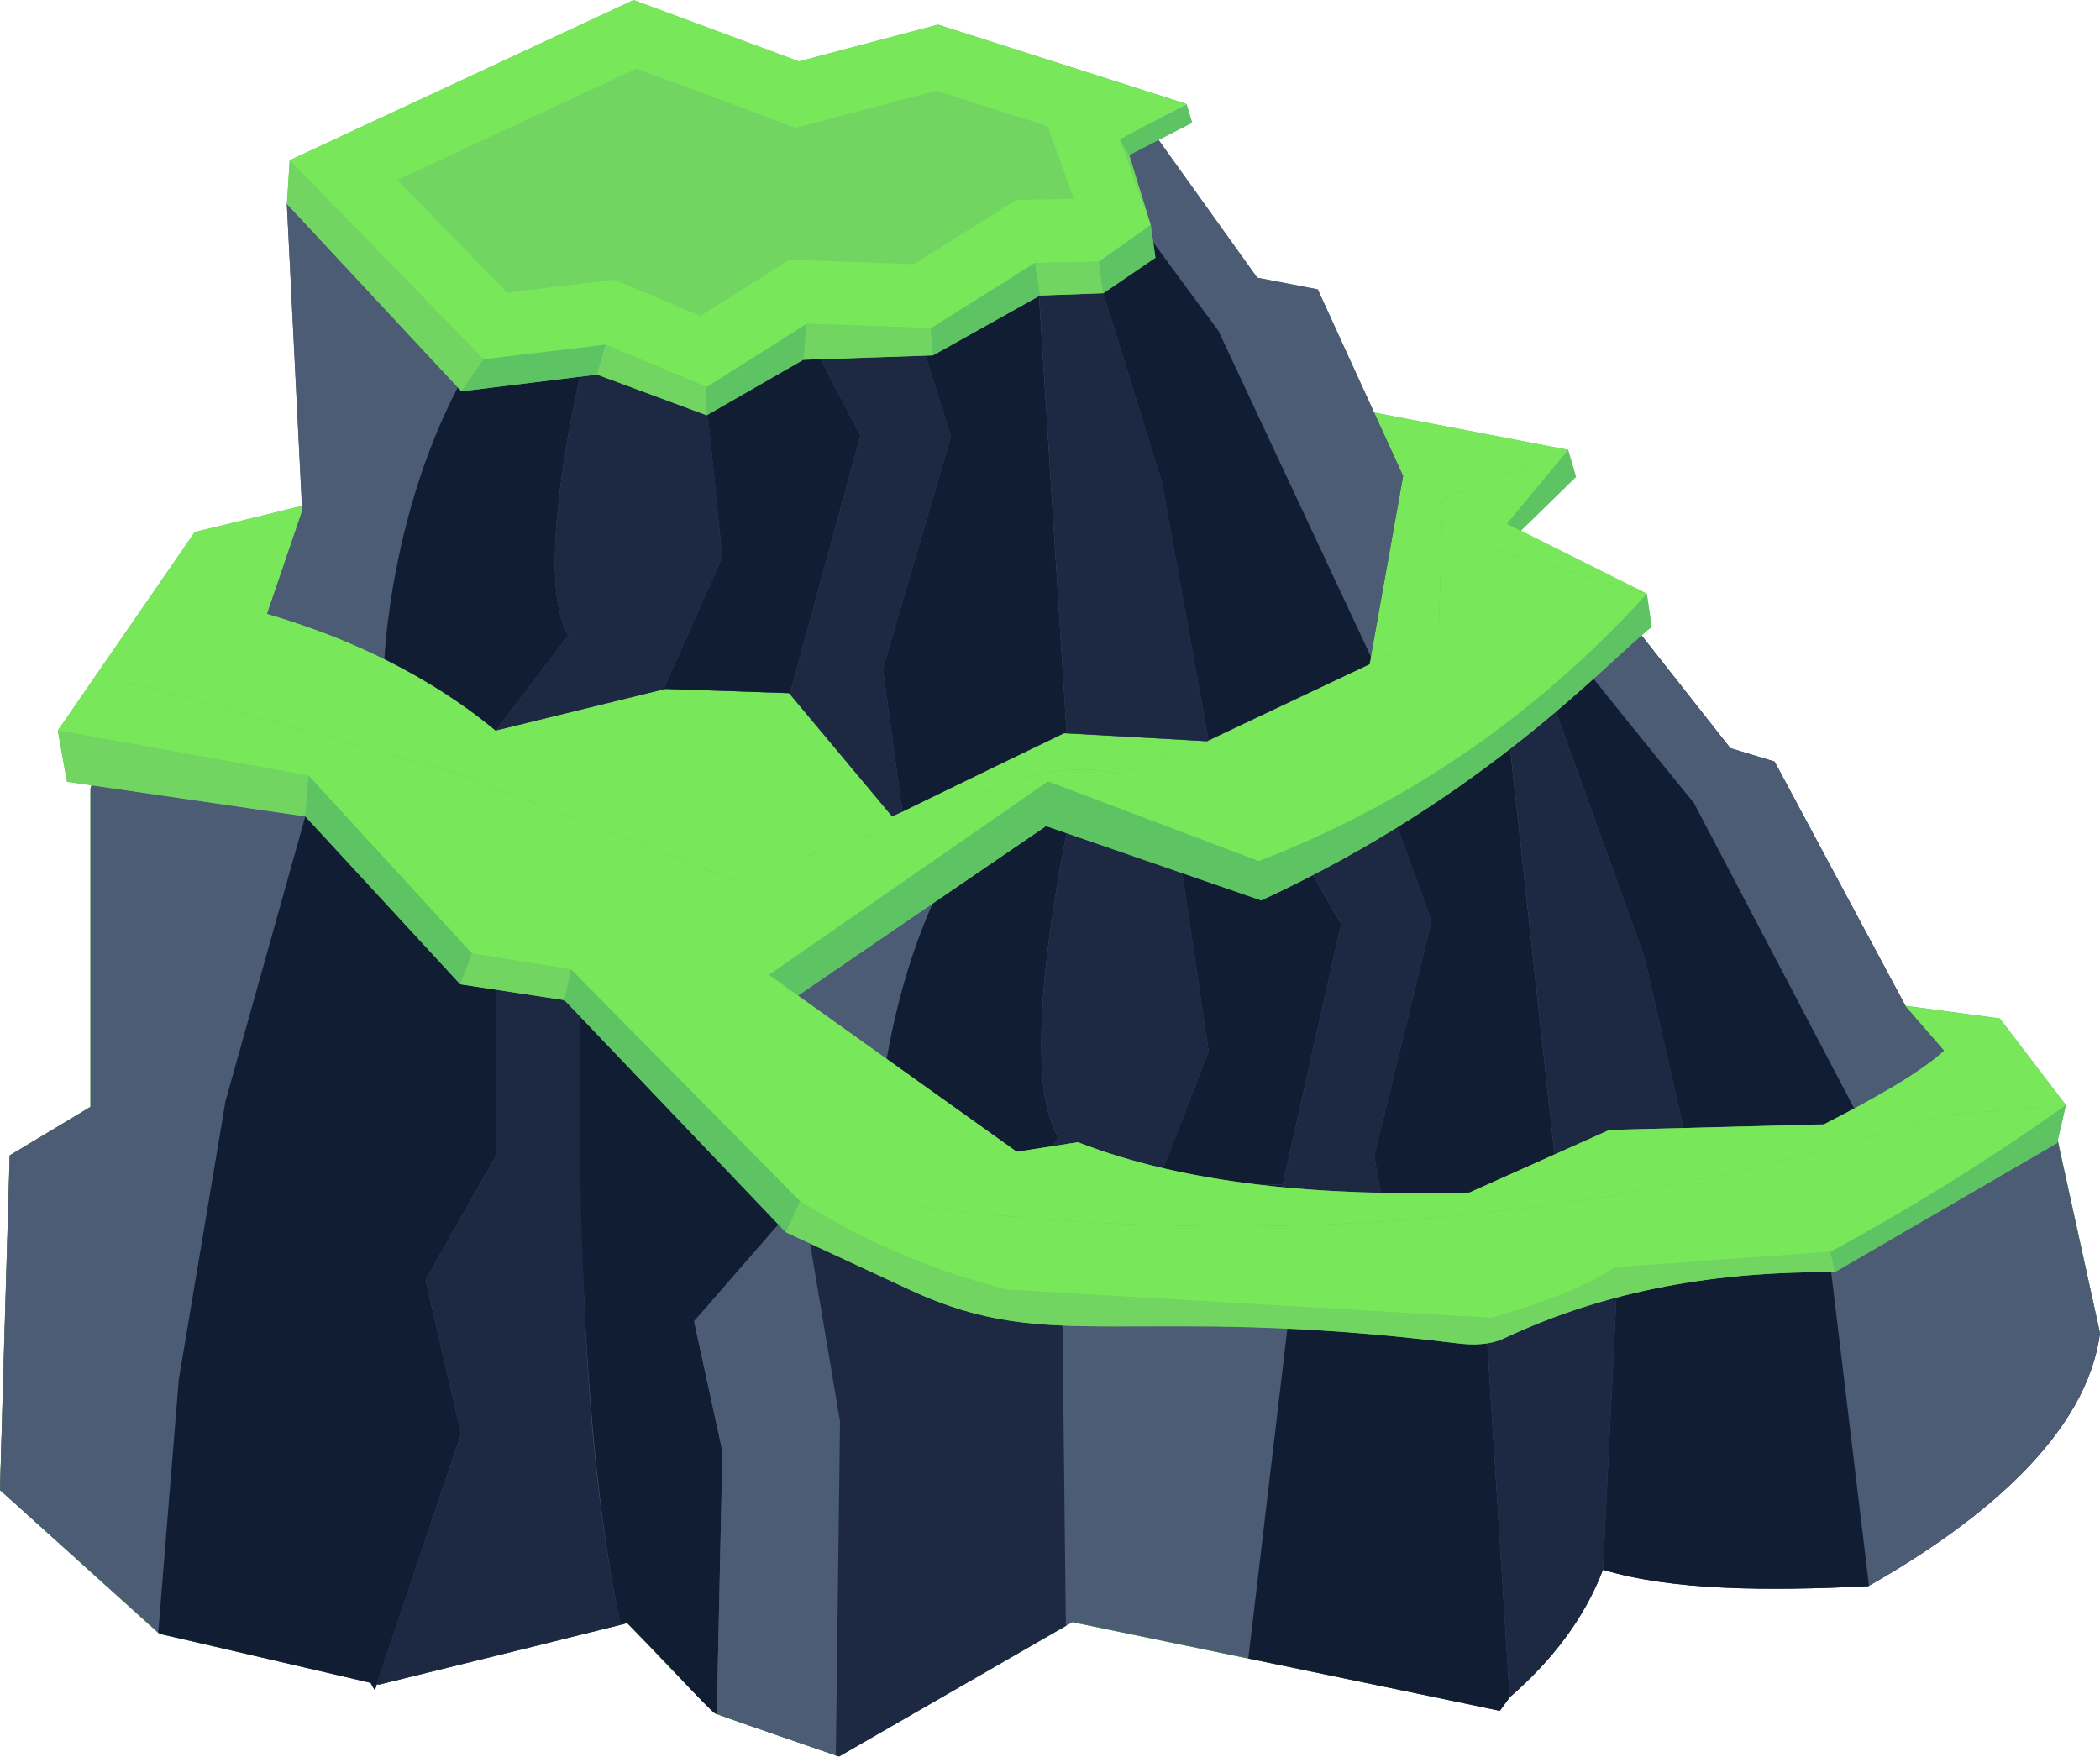<svg id="_лой_2" xmlns="http://www.w3.org/2000/svg" width="1080" height="903.64" viewBox="0 0 1080 903.64"><g id="Travel11_574065794"><g id="Travel11_574065794-2"><g><path d="M1080 685.63c-6.75 51.97-59.62 96.3-118.8 130.05l-.23.22c-52.2 2.48-100.8 2.25-136.57-8.55-9.67 25.42-26.32 46.8-47.92 65.7l-5.17 6.97c-2.26-.48-44.28-9.33-41.62-8.77-2.25-.47-190.17-39.38-178.2-36.9-2.28 1.31-127.65 73.52-119.92 69.07.0.0-.67-.23-1.8-.45-.23.0-.68-.22-.9-.45-.7.0-53.95-18.68-54.22-18.68-.57-.25-5.41-2.03-6.75-2.47-1.17.0-43.12-44.43-43.87-45-.45-.68-.9-.9-1.12-1.12-.23-.23-.45-.45-.45-.45-2.3.58-45.44 11.48-42.75 10.8l-84.82 20.92-1.13-.22-.9 3.15c-.9-1.35-1.58-2.47-2.25-3.82l-94.72-22.05-13.72-3.15h-.23L.02 766.4l1.58-57.15L4.98 594.5v-.23l41.62-24.97v-163.8l14.4-42.97 107.55 49.27 28.57 13.05h.23c24.75-9.9 44.55-17.55 44.55-17.55l11.02 46.35 20.02 13.5h.23c15.3-5.62 26.77-9.9 26.77-9.9.0.0-.45 10.13-.9 27.68l4.73 3.15c14.17-3.6 30.38-6.3 37.57-1.8 10.54 7.25 49.94 60.74 52.2 63l3.83 2.47h.22l6.97-24.52c-.21-2.25-15.85-167.83-14.85-157.27v-.22l31.72-17.1c2.34-.15 228.15-14.87 213.97-13.95 110.78-19.96 180.04-32.2 191.25-34.2l63.22 80.32 22.72 6.97 67.27 125.55c27.68 19.57 33.3 33.52 23.18 43.42l47.92-7.2 29.02 132.07z" fill="#111d33"/><path d="M46.5 405.43v163.99l-41.5 25L0 766.41l82 74 112.99 26 127.49-31.5s43.5 45.5 45.5 46.5c2 1 63.5 22 63.5 22l119.99-69 202.79 41.94c10.48 2.17 21.25-1.99 27.56-10.62l42.63-58.32 136.57 8.5 118.92-130.49-28.9-131.92-533.07 79.92L238.99 444.18 61 362.43l-14.5 43z" fill="#78e75a"/><path d="M1079.98 685.53c-6.71 51.99-59.57 96.42-118.79 130.07l-.24.24-136.55-8.4c-1.65 2.25-56.49 77.19-53.04 72.48-2.26-.47-137.96-28.67-129.35-26.88l-90.48-18.72c-2.28 1.31-127.72 73.57-119.99 69.12-11.05-3.82-48.39-16.5-62.88-21.84-2.25.0-14.13-14.18-46.08-46.8-2.3.58-45.65 11.48-42.96 10.8l-84.71 20.88c-83.93-19.46-115.47-26.78-112.79-26.16l-.72-.72L.03 766.41l1.68-57.12 3.36-114.96 41.52-24.96v-163.91l14.4-42.96 107.51 49.2 28.8 13.2 41.76 19.2 13.92 9.6c2.27 1.54 142.89 97.06 140.63 95.52.24.0.48.24.72.72 2.3 1.56 127.3 86.02 123.59 83.52 492.5-74 258.72-38.87 324.22-48.72h.48l208.31-31.2 29.04 131.99z" fill="#4c5c75"/><path d="M168.5 411.71 158.9 440.27 115.94 566.5 91.94 709.53 81.39 839.61.03 766.41 1.71 709.29 5.07 594.34 46.59 569.38V405.47L60.99 362.51 168.5 411.71z" fill="#4c5c75"/><path d="M255.14 594.34l-36.24 64.08 18.24 78.96c-.8 2.37-47.24 140.44-44.4 131.99-.72-1.2-1.44-2.4-2.16-3.84l-108.47-25.2-.72-.72 10.56-130.07 24-143.03L157 419.94c12.96-5.28 28.07 9.78 40.31 4.98 24.72-9.84 44.64-17.52 44.64-17.52l11.04 46.32 2.16 8.4v132.23z" fill="#111d33"/><path d="M319.21 835.77c-2.3.57-132.52 32.75-124.31 30.72l-1.2-.24 43.44-128.87-18.24-78.96 36.24-64.08v-120.47c5.23-2.01 42.62-15.73 44.88-16.56-1.41 108.19-6.09 262.35 19.2 378.46z" fill="#1d2943"/><path d="M429.37 596.5c-1.97 2.26-69.07 79.3-64.8 74.4l-7.68 8.64c4.66 21.31 15.23 69.67 14.64 66.96l-2.88 135.11c-2.25.0-14.13-14.18-46.08-46.8l-3.36.96c-23.52-107.99-22.08-276.23-20.16-346.3 9.46-3.15 33.41-8.71 42.24-3.12 7.2 4.8 31.2 35.04 52.32 62.88.24.0.48.24.72.72 14.4 18.66 26.85 35.56 35.04 46.56z" fill="#111d33"/><path d="M432.01 731.13l-2.16 171.83c-11.18-4.07-44.36-15.15-61.2-21.36l2.88-135.11-13.92-64.08 6.96-11.52c1.97-2.27 51.09-58.75 48-55.2l19.44 115.43z" fill="#4c5c75"/><path d="M548.16 836.25l-116.63 67.2s-.72-.24-1.68-.48l2.16-171.83-19.44-115.43-1.68 1.92c.17-2.26 2.81-38.3 2.64-36 2.37 1.16 134.84 65.95 132.47 64.8l2.16 189.83z" fill="#1d2943"/><path d="M776.39 872.96l-5.04 6.96c-2.26-.47-137.96-28.67-129.35-26.88l25.2-212.87c2.26.38 101.83 17.14 95.51 16.08l13.68 216.71z" fill="#111d33"/><path d="M833.27 626.98l-8.88 180.47c-9.75 25.29-26.38 46.78-48 65.52l-13.68-216.71-15.36-2.64c3.12-21.6 6.24-39.12 8.4-40.32 4.78-1.96 52.36 8.16 77.52 13.68z" fill="#1d2943"/><path d="M961.18 815.61l-.24.24c-52.21 2.61-100.84 2.32-136.55-8.4l8.88-180.47s-.48.0-1.44-.24c5.04-23.52 9.36-41.76 10.32-42h.48c8.4 1.44 94.07 27.6 94.07 27.6.28 2.33 26.09 216.64 24.48 203.27z" fill="#111d33"/><g><path d="M389.62 369.76l15.05 157.4-15.57 53.64c44.3 10.69 84.71 28.36 120.36 54.57l85.93-25.32 63.78-.66 55.71 60.9 86.45-46.74 73.61.77 81.72-43.52 23.27-63.47-67.28-125.62-22.74-6.81-63.36-80.44s-192.13 34.3-191 34.24c1.12-.05-214.08 13.9-214.08 13.9l-31.86 17.17z" fill="#4c5c75"/><path d="M979.95 517.42c48.26 33.92 29.39 50.93-22.76 59.58l-.54 3.87c-2.26 1.2-87.03 46.24-81.62 43.37-2.31-.02-78.61-.76-73.78-.72-2.32 1.25-88.59 47.96-86.28 46.7-2.14-2.33-59.5-64.83-55.87-60.87-2.27.03-67.81.79-63.63.74-36.99 10.85-88.96 26.1-86.29 25.32-35.66-26.9-77.1-44.02-119.97-54.58l15.57-53.56-15.11-157.39 31.88-17.31c2.34-.15 228.08-14.77 213.9-13.85-.01-.24 191.11-34.19 191.11-34.19l63.25 80.47 22.82 6.8 67.32 125.62z" fill="#4c5c75"/><path d="M544.35 585.03l-34.94 50.36h-.24c-18.5-13.95-37.3-24.54-58.73-34.06.0.0-.71-110.24 58.31-185.72l24.9 3.43 16.44 2.37s-28.52 127.91-5.75 163.62z" fill="#111d33"/><path d="M621.62 540.91l-27.1 69.46c-2.31.68-90.71 26.68-85.1 25.03l34.94-50.36c-22.77-35.72 5.75-163.62 5.75-163.62l-16.44-2.37 67.74-15.83 5.98 41.53 14.24 96.17z" fill="#1d2943"/><path d="M689.73 475.33 659.59 609.8l-.5-.46c-2.27.03-67.81.79-63.63.74l-.95.28 27.1-69.46-14.24-96.17c1.24-2.28 33.26-61.37 31.24-57.64l51.11 88.24z" fill="#111d33"/><path d="M706.71 594.68l13.42 72.9-5.17 2.64c-2.14-2.34-59-64.38-55.37-60.41l30.14-134.47-51.11-88.24 64.97-2.97 32.68 89.56-29.55 120.99z" fill="#1d2943"/><path d="M802.68 623.45l-1.44.07c-2.25 1.22-86.49 46.98-81.11 44.06l-13.42-72.9 29.55-120.99-32.68-89.56-28.53 1.3 98.3-30.67c40.18 368.21 26.32 241.22 29.32 268.69z" fill="#111d33"/><path d="M875.72 623.72l-.7.51c-3.08-.03-77.06-.83-72.35-.78l-26.89-246.94c7.79-18.85 14.91-36.48 14.91-36.48 4.56 12.62 58.43 161.71 55 152.2l30.03 131.48z" fill="#1d2943"/><path d="M957.19 577l-.54 3.87-80.93 42.85-30.03-131.48-49.23-136.37.24-36.77c.13 2.88 74.44 93.9 74.44 93.9l86.04 164z" fill="#111d33"/></g><path d="M1062.45 568.41l-4.5 19.57-114.3 66.37c-59.85-.45-116.32 8.78-170.1 33.97-7.2 3.38-15.75 3.6-23.62 2.7-171.96-21.42-207.87 6.96-281.69-27.45l-64.12-29.7-113.85-119.47-53.55-8.1-79.65-86.4-122.62-17.77-4.73-26.33 70.42-102.15 64.57-15.75c730.13-65.06 478.31-42.62 532.79-47.47l108.9 20.92 4.05 13.95-28.35 27.67 64.8 32.4 2.47 17.1c-24.66 19.7-84.82 86.9-200.69 140.62l-110.7-38.25-127.57 87.3 112.5 80.32 31.5-4.95c55.35 21.6 124.42 27.9 201.37 25.87l72-32.17 110.25-2.93c25.42-13.05 48.6-25.87 61.87-37.8l-20.02-23.17 48.6 6.52 33.97 44.55z" fill="#5ec363"/><g><path d="M782.13 273.02 810.56 245.28 806.46 231.44 774.96 269.43 782.13 273.02z" fill="#5ec363"/><g><path d="M538.97 401.93 395.46 501.42 410.35 512.06 537.97 424.93l1-23v0z" fill="#5ec363"/><g><path d="M538.97 401.93l-1 23L648.65 463.18v0L647.47 442.93l-108.5-41z" fill="#5ec363"/><path d="M849.46 322.43l-2.5-17c-57.72 63.5-124.63 108.49-199.49 137.49h0l1.18 20.25h0c115.14-53.32 176.06-120.97 200.81-140.75z" fill="#5ec363"/></g></g><g><path d="M29.75 375.71 34.48 402.06 156.99 419.93v0l1.75-21L29.75 375.71z" fill="#72d561"/><path d="M158.74 398.93l-1.75 21L236.71 506.28v0L242.74 490.42 158.74 398.93z" fill="#5ec363"/><path d="M293.74 498.67l-51-8.25L236.71 506.28 290.31 514.44v0L293.74 498.67v0z" fill="#72d561"/><path d="M293.74 498.67 290.31 514.44 404.15 633.78 411.48 617.92 293.74 498.67z" fill="#5ec363"/><g><path d="M941.45 643.92l-110.99 8c-15.39 10.3-37.81 18.61-63.5 26l-248.99-14.5c-36.85-9.17-72.38-24.17-106.49-45.5l-7.33 15.87 64.15 29.85c72.61 33.78 115.08 6.86 281.59 27.33 8.01.98 16.4.85 23.71-2.59 53.64-25.24 110.2-34.38 169.98-34.08h0l-2.13-10.37h0z" fill="#72d561"/><path d="M1062.45 568.42c-37.6 26.96-78.1 52.02-120.99 75.5l2.13 10.37 114.37-66.37 4.5-19.5z" fill="#5ec363"/></g></g><path d="M846.96 305.43 782.13 273.02 771.46 283.43l75.5 22z" fill="#78e75a"/><path d="M473.73 620.92c177.33 21.47 352.28 8.72 524.22-47.25l64.5-5.25-34-44.5-48.5-6.5 20 23c-13.38 12.01-36.43 24.89-62 38l-110.24 2.75-72 32.25c-76.83 2.12-145.88-4.38-201.36-25.87l-31.5 4.87-116.8-83.43-25.77 16.42 93.45 95.51z" fill="#78e75a"/><path d="M233.74 397.43s139.49 53.25 141.74 54.75c2.25 1.5 122.99-40.5 122.99-40.5 26.38-13.95 52.65-19.47 78.78-13.5l162.71-73.25 2-68.5 64.5-25-108.99-21c-54.47 4.86 197.32-17.59-532.72 47.5l-64.5 15.75L29.75 375.71l38.25-24.78 165.74 46.5z" fill="#78e75a"/><path d="M242.74 490.42l51 8.25 117.74 119.24c34.11 21.33 69.65 36.33 106.49 45.5l248.99 14.5c25.68-7.39 48.11-15.7 63.5-26l110.99-8c42.89-23.48 83.39-48.54 120.99-75.5l-64.5 5.25c-171.94 55.97-346.89 68.72-524.22 47.25l-93.45-95.51 25.77-16.42-10.59-7.56 143.51-99.49 108.49 41c74.86-29.01 141.77-73.99 199.49-137.49l-75.5-22 10.67-10.41-7.17-3.59 31.5-38-64.5 25-2 68.5-162.71 73.25c-26.13-5.97-52.4-.45-78.78 13.5.0.0-120.74 42-122.99 40.5-2.25-1.5-141.74-54.75-141.74-54.75l-165.74-46.5-38.25 24.78 128.99 23.22 84 91.5z" fill="#78e75a"/></g><g><path d="M381.72 158.65l-2.63-26.2h18.36l-15.73 26.2zm-.14-23.96 1.7 17 10.2-17h-11.9z" fill="#78e75a"/><g><path d="M147.51 104.89l7.86 157.92-18 52.87c43.76 12.7 83.32 32.19 117.74 60l87-21.37 63.75 2.25 52.87 63.37 88.5-42.75 73.5 4.12 83.62-39.75 17.25-96.75-43.87-96-31.12-6-59.62-83.25s-193.49 25.5-192.37 25.5-214.49 4.12-214.49 4.12l-32.61 15.7z" fill="#4c5c75"/><path d="M721.6 244.92c-.41 2.27-18.42 103.12-17.28 96.72-2.25 1.07-88.99 42.19-83.52 39.6-3.08-.17-76.94-4.35-72.24-4.08h-1.44l-35.28 17.04-47.76 23.28-5.28 2.4c-1.93-2.3-54.96-65.66-53.04-63.36-2.26-.08-67.77-2.3-63.6-2.16-2.26.55-92.79 22.75-87.12 21.36h-.24c-26.14-21.66-55.03-37.29-86.15-49.44-10.08-3.84-20.64-7.44-31.2-10.56l18-52.8-7.92-157.91 32.64-15.84 39.36-.72 174.95-3.36c0-.24 192.47-25.44 192.47-25.44l59.52 83.27 31.2 6 43.92 96z" fill="#4c5c75"/><path d="M292.26 326.99l-37.2 48.72h-.24c-17.84-14.79-36.14-26.23-57.12-36.72.0.0 4.32-110.15 66.72-182.87 2.27.42 43.56 8.15 41.04 7.68.0.0-34.32 126.47-13.2 163.19z" fill="#111d33"/><path d="M371.46 286.43l-30.24 68.16c-2.26.55-91.83 22.51-86.16 21.12l37.2-48.72c-21.12-36.72 13.2-163.19 13.2-163.19l-16.32-3.12 68.4-12.72c.23 2.3 14.81 147.35 13.92 138.47z" fill="#1d2943"/><path d="M442.5 224.04l-36.24 132.95-.48-.48c-2.26-.08-67.77-2.3-63.6-2.16l-.96.24 30.24-68.16-9.84-96.72c1.36-2.25 36.05-59.82 33.84-56.16l47.04 90.47z" fill="#111d33"/><path d="M454.02 344.03l10.08 73.44-5.28 2.4c-1.93-2.3-56-67-52.56-62.88l36.24-132.95-47.04-90.47h65.04l28.56 90.95-35.04 119.51z" fill="#1d2943"/><path d="M548.57 377.15h-1.44l-35.28 17.04-47.76 23.28-10.08-73.44 35.04-119.51-28.56-90.95h-28.56l99.6-26.16c23.35 369.66 15.3 242.16 17.04 269.75z" fill="#111d33"/><path d="M621.53 380.75l-.72.48c-3.08-.17-76.94-4.35-72.24-4.08l-15.6-247.91c8.64-18.48 16.56-35.76 16.56-35.76 3.98 12.82 51 164.21 48 154.55l24 132.71z" fill="#1d2943"/><path d="M705.04 337.79l-.72 3.84-82.8 39.12-24-132.71-42.96-138.47 1.92-36.72c0 2.88 70.08 97.19 70.08 97.19l78.48 167.75z" fill="#111d33"/></g><g><path d="M591.76 115.72 594.24 132.59 567.46 150.82 534.84 151.94 479.71 182.77 413.11 185.02 363.39 213.59 307.14 192.67 237.39 201.22 147.62 104.92 148.97 82.42 325.82.07 410.87 31.57 482.41 12.67 609.99 53.39 575.79 71.62 610.21 53.62 613.14 63.07 580.74 79.72 591.76 115.72z" fill="#5ec363"/><g><path d="M613.04 63.14 610.22 53.57 575.72 71.57 580.71 79.8 613.04 63.14z" fill="#5ec363"/><path d="M580.71 79.8 575.72 71.57v0L591.85 115.82 580.71 79.8v0z" fill="#72d561"/></g><path d="M148.99 82.44 147.51 104.89l89.78 96.42L248.74 184.81 148.99 82.44z" fill="#72d561"/><path d="M248.74 184.81 237.29 201.31 307.03 192.7 311.36 177.32 248.74 184.81z" fill="#5ec363"/><path d="M311.36 177.32 307.03 192.7 363.5 213.59v0L363.35 199.2 311.36 177.32z" fill="#72d561"/><path d="M363.35 199.2 363.5 213.59 413.19 185.07 414.85 166.44 363.35 199.2z" fill="#5ec363"/><g><path d="M414.85 166.44l-1.66 18.63c4.72-.16 68.94-2.34 66.63-2.26l-1.14-13.92-63.83-2.45z" fill="#72d561"/><g><path d="M478.68 168.9 479.82 182.82 534.86 152.04 532.26 135.31 478.68 168.9z" fill="#5ec363"/><g><path d="M532.26 135.31 534.86 152.04 567.36 150.8v0L565.08 134.57 532.26 135.31z" fill="#72d561"/><path d="M591.85 115.82 565.08 134.57v0L567.36 150.8 594.17 132.56 591.85 115.82z" fill="#5ec363"/></g></g></g><path d="M575.86 71.69 591.83 115.69 565.11 134.59 532.2 135.24 478.75 168.8 414.88 166.52 363.39 199.11 311.25 177.28 248.68 184.77 148.96 82.45 325.91.0l85.06 31.61L482.34 12.71 610.08 53.44 575.86 71.69z" fill="#78e75a"/><path d="M315.91 143.9 260.79 150.5 204.35 92.6 327.33 35.3 409.31 65.75l72.18-19.11L538.73 64.89 552.28 102.25 522.53 102.84 469.91 135.88 405.97 133.6 360.32 162.5 315.91 143.9z" fill="#72d561"/></g></g></g></g></g></svg>